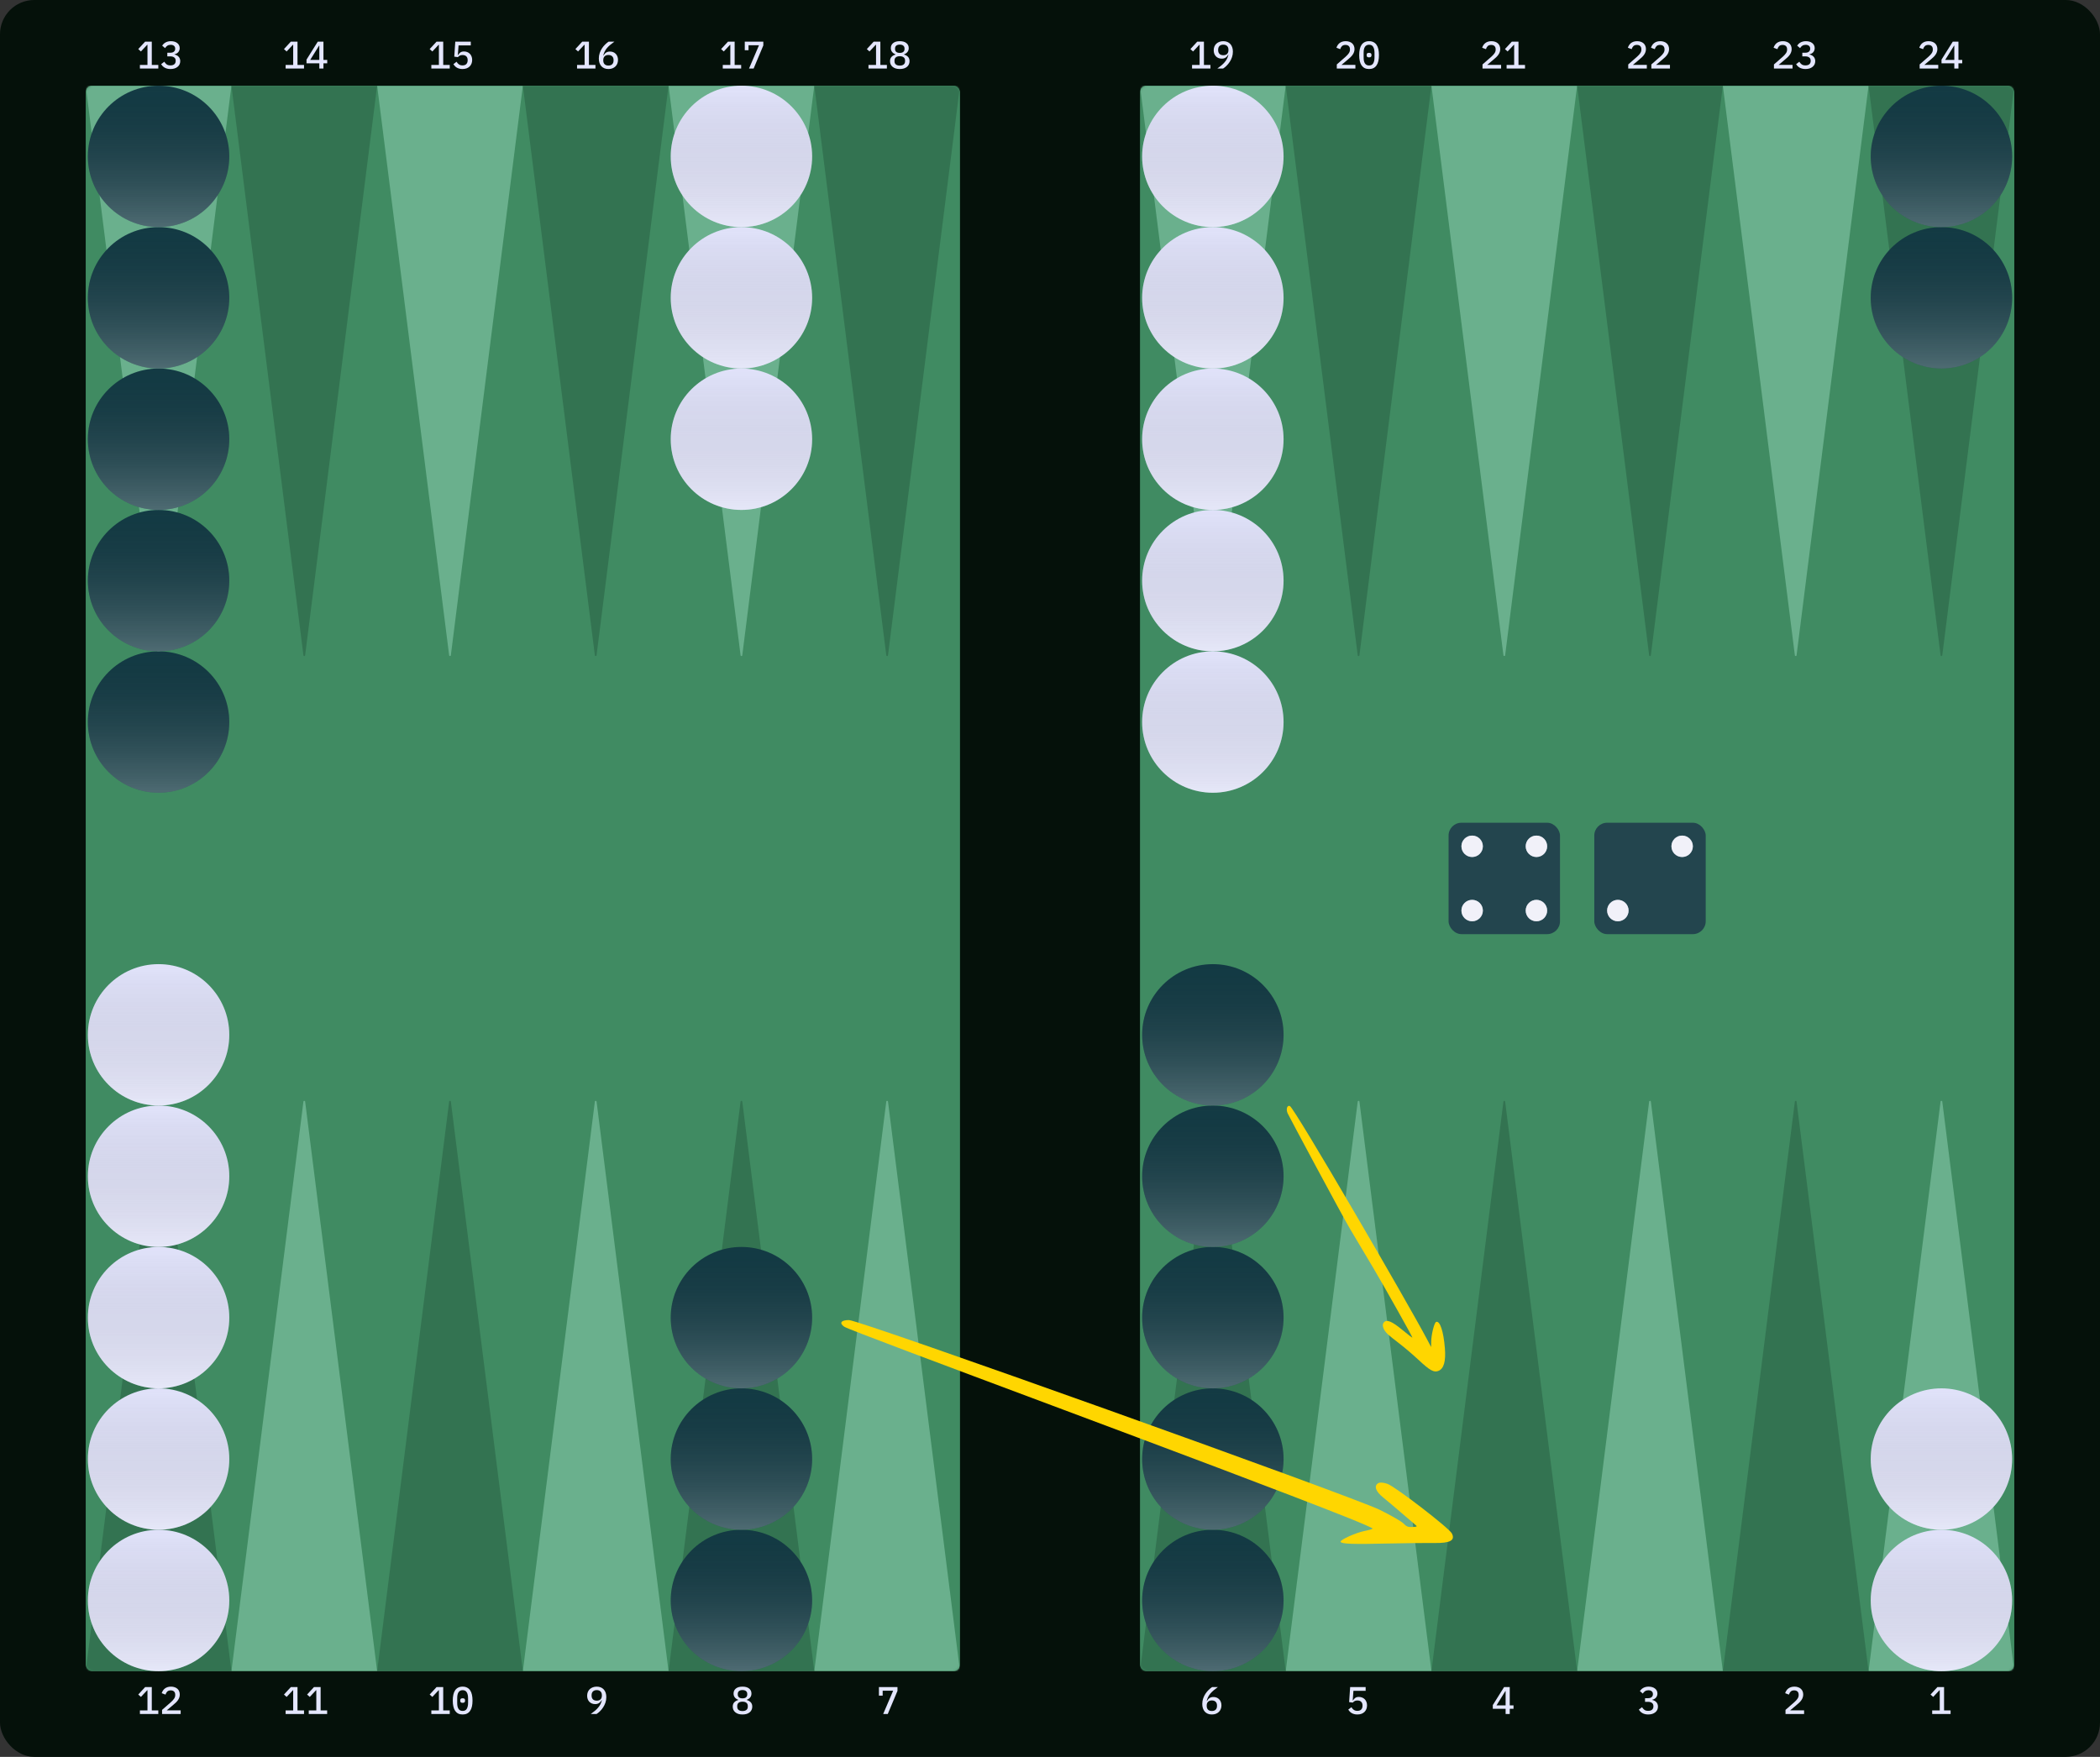 <svg width="980" height="820" viewBox="0 0 980 820" fill="none" xmlns="http://www.w3.org/2000/svg">
<rect x="0" y="0" width="980" height="820" fill="#333333" stroke="none"/>
<rect width="980" height="820" rx="16" fill="#05110A"/>
<path d="M901.688 800V798.326H905.216V788.912H905.072L902.156 792.026L900.914 790.91L904.118 787.436H907.232V798.326H910.274V800H901.688Z" fill="#E4E6FE"/>
<path d="M912.016 32V29.552H906.04V27.824L911.296 19.436H913.942V27.968H915.706V29.552H913.942V32H912.016ZM907.75 27.968H912.016V21.29H911.908L907.75 27.968Z" fill="#E4E6FE"/>
<path d="M904.517 32H895.841V30.074L899.945 26.492C900.593 25.916 901.091 25.37 901.439 24.854C901.799 24.338 901.979 23.792 901.979 23.216V23.018C901.979 22.358 901.799 21.854 901.439 21.506C901.079 21.146 900.557 20.966 899.873 20.966C899.177 20.966 898.637 21.152 898.253 21.524C897.881 21.896 897.611 22.37 897.443 22.946L895.679 22.28C895.799 21.884 895.973 21.506 896.201 21.146C896.429 20.774 896.717 20.444 897.065 20.156C897.425 19.868 897.845 19.64 898.325 19.472C898.817 19.304 899.381 19.22 900.017 19.22C900.665 19.22 901.241 19.316 901.745 19.508C902.261 19.688 902.693 19.94 903.041 20.264C903.389 20.588 903.653 20.978 903.833 21.434C904.013 21.878 904.103 22.37 904.103 22.91C904.103 23.414 904.025 23.882 903.869 24.314C903.725 24.734 903.515 25.142 903.239 25.538C902.975 25.922 902.657 26.294 902.285 26.654C901.913 27.014 901.505 27.374 901.061 27.734L898.019 30.29H904.517V32Z" fill="#E4E6FE"/>
<path d="M841.914 800H833.238V798.074L837.342 794.492C837.99 793.916 838.488 793.37 838.836 792.854C839.196 792.338 839.376 791.792 839.376 791.216V791.018C839.376 790.358 839.196 789.854 838.836 789.506C838.476 789.146 837.954 788.966 837.27 788.966C836.574 788.966 836.034 789.152 835.65 789.524C835.278 789.896 835.008 790.37 834.84 790.946L833.076 790.28C833.196 789.884 833.37 789.506 833.598 789.146C833.826 788.774 834.114 788.444 834.462 788.156C834.822 787.868 835.242 787.64 835.722 787.472C836.214 787.304 836.778 787.22 837.414 787.22C838.062 787.22 838.638 787.316 839.142 787.508C839.658 787.688 840.09 787.94 840.438 788.264C840.786 788.588 841.05 788.978 841.23 789.434C841.41 789.878 841.5 790.37 841.5 790.91C841.5 791.414 841.422 791.882 841.266 792.314C841.122 792.734 840.912 793.142 840.636 793.538C840.372 793.922 840.054 794.294 839.682 794.654C839.31 795.014 838.902 795.374 838.458 795.734L835.416 798.29H841.914V800Z" fill="#E4E6FE"/>
<path d="M842.378 24.62C843.182 24.62 843.776 24.452 844.16 24.116C844.556 23.768 844.754 23.336 844.754 22.82V22.694C844.754 22.118 844.562 21.68 844.178 21.38C843.806 21.068 843.302 20.912 842.666 20.912C842.054 20.912 841.532 21.05 841.1 21.326C840.68 21.602 840.326 21.98 840.038 22.46L838.67 21.29C838.862 21.014 839.084 20.75 839.336 20.498C839.588 20.246 839.876 20.03 840.2 19.85C840.524 19.658 840.896 19.508 841.316 19.4C841.736 19.28 842.21 19.22 842.738 19.22C843.326 19.22 843.872 19.292 844.376 19.436C844.88 19.58 845.318 19.796 845.69 20.084C846.062 20.36 846.35 20.702 846.554 21.11C846.758 21.506 846.86 21.956 846.86 22.46C846.86 22.856 846.794 23.216 846.662 23.54C846.542 23.864 846.368 24.152 846.14 24.404C845.924 24.644 845.666 24.842 845.366 24.998C845.066 25.154 844.748 25.268 844.412 25.34V25.43C844.772 25.502 845.114 25.622 845.438 25.79C845.762 25.946 846.05 26.156 846.302 26.42C846.554 26.672 846.752 26.978 846.896 27.338C847.04 27.686 847.112 28.088 847.112 28.544C847.112 29.096 847.004 29.6 846.788 30.056C846.572 30.5 846.26 30.884 845.852 31.208C845.456 31.532 844.976 31.784 844.412 31.964C843.848 32.132 843.218 32.216 842.522 32.216C841.934 32.216 841.412 32.15 840.956 32.018C840.512 31.898 840.116 31.736 839.768 31.532C839.42 31.316 839.114 31.076 838.85 30.812C838.598 30.536 838.376 30.254 838.184 29.966L839.678 28.814C839.99 29.318 840.356 29.732 840.776 30.056C841.208 30.368 841.796 30.524 842.54 30.524C843.332 30.524 843.938 30.344 844.358 29.984C844.778 29.612 844.988 29.102 844.988 28.454V28.31C844.988 27.662 844.766 27.17 844.322 26.834C843.89 26.486 843.26 26.312 842.432 26.312H841.082V24.62H842.378Z" fill="#E4E6FE"/>
<path d="M836.517 32H827.841V30.074L831.945 26.492C832.593 25.916 833.091 25.37 833.439 24.854C833.799 24.338 833.979 23.792 833.979 23.216V23.018C833.979 22.358 833.799 21.854 833.439 21.506C833.079 21.146 832.557 20.966 831.873 20.966C831.177 20.966 830.637 21.152 830.253 21.524C829.881 21.896 829.611 22.37 829.443 22.946L827.679 22.28C827.799 21.884 827.973 21.506 828.201 21.146C828.429 20.774 828.717 20.444 829.065 20.156C829.425 19.868 829.845 19.64 830.325 19.472C830.817 19.304 831.381 19.22 832.017 19.22C832.665 19.22 833.241 19.316 833.745 19.508C834.261 19.688 834.693 19.94 835.041 20.264C835.389 20.588 835.653 20.978 835.833 21.434C836.013 21.878 836.103 22.37 836.103 22.91C836.103 23.414 836.025 23.882 835.869 24.314C835.725 24.734 835.515 25.142 835.239 25.538C834.975 25.922 834.657 26.294 834.285 26.654C833.913 27.014 833.505 27.374 833.061 27.734L830.019 30.29H836.517V32Z" fill="#E4E6FE"/>
<path d="M768.982 792.62C769.786 792.62 770.38 792.452 770.764 792.116C771.16 791.768 771.358 791.336 771.358 790.82V790.694C771.358 790.118 771.166 789.68 770.782 789.38C770.41 789.068 769.906 788.912 769.27 788.912C768.658 788.912 768.136 789.05 767.704 789.326C767.284 789.602 766.93 789.98 766.642 790.46L765.274 789.29C765.466 789.014 765.688 788.75 765.94 788.498C766.192 788.246 766.48 788.03 766.804 787.85C767.128 787.658 767.5 787.508 767.92 787.4C768.34 787.28 768.814 787.22 769.342 787.22C769.93 787.22 770.476 787.292 770.98 787.436C771.484 787.58 771.922 787.796 772.294 788.084C772.666 788.36 772.954 788.702 773.158 789.11C773.362 789.506 773.464 789.956 773.464 790.46C773.464 790.856 773.398 791.216 773.266 791.54C773.146 791.864 772.972 792.152 772.744 792.404C772.528 792.644 772.27 792.842 771.97 792.998C771.67 793.154 771.352 793.268 771.016 793.34V793.43C771.376 793.502 771.718 793.622 772.042 793.79C772.366 793.946 772.654 794.156 772.906 794.42C773.158 794.672 773.356 794.978 773.5 795.338C773.644 795.686 773.716 796.088 773.716 796.544C773.716 797.096 773.608 797.6 773.392 798.056C773.176 798.5 772.864 798.884 772.456 799.208C772.06 799.532 771.58 799.784 771.016 799.964C770.452 800.132 769.822 800.216 769.126 800.216C768.538 800.216 768.016 800.15 767.56 800.018C767.116 799.898 766.72 799.736 766.372 799.532C766.024 799.316 765.718 799.076 765.454 798.812C765.202 798.536 764.98 798.254 764.788 797.966L766.282 796.814C766.594 797.318 766.96 797.732 767.38 798.056C767.812 798.368 768.4 798.524 769.144 798.524C769.936 798.524 770.542 798.344 770.962 797.984C771.382 797.612 771.592 797.102 771.592 796.454V796.31C771.592 795.662 771.37 795.17 770.926 794.834C770.494 794.486 769.864 794.312 769.036 794.312H767.686V792.62H768.982Z" fill="#E4E6FE"/>
<path d="M779.31 32H770.634V30.074L774.738 26.492C775.386 25.916 775.884 25.37 776.232 24.854C776.592 24.338 776.772 23.792 776.772 23.216V23.018C776.772 22.358 776.592 21.854 776.232 21.506C775.872 21.146 775.35 20.966 774.666 20.966C773.97 20.966 773.43 21.152 773.046 21.524C772.674 21.896 772.404 22.37 772.236 22.946L770.472 22.28C770.592 21.884 770.766 21.506 770.994 21.146C771.222 20.774 771.51 20.444 771.858 20.156C772.218 19.868 772.638 19.64 773.118 19.472C773.61 19.304 774.174 19.22 774.81 19.22C775.458 19.22 776.034 19.316 776.538 19.508C777.054 19.688 777.486 19.94 777.834 20.264C778.182 20.588 778.446 20.978 778.626 21.434C778.806 21.878 778.896 22.37 778.896 22.91C778.896 23.414 778.818 23.882 778.662 24.314C778.518 24.734 778.308 25.142 778.032 25.538C777.768 25.922 777.45 26.294 777.078 26.654C776.706 27.014 776.298 27.374 775.854 27.734L772.812 30.29H779.31V32Z" fill="#E4E6FE"/>
<path d="M768.517 32H759.841V30.074L763.945 26.492C764.593 25.916 765.091 25.37 765.439 24.854C765.799 24.338 765.979 23.792 765.979 23.216V23.018C765.979 22.358 765.799 21.854 765.439 21.506C765.079 21.146 764.557 20.966 763.873 20.966C763.177 20.966 762.637 21.152 762.253 21.524C761.881 21.896 761.611 22.37 761.443 22.946L759.679 22.28C759.799 21.884 759.973 21.506 760.201 21.146C760.429 20.774 760.717 20.444 761.065 20.156C761.425 19.868 761.845 19.64 762.325 19.472C762.817 19.304 763.381 19.22 764.017 19.22C764.665 19.22 765.241 19.316 765.745 19.508C766.261 19.688 766.693 19.94 767.041 20.264C767.389 20.588 767.653 20.978 767.833 21.434C768.013 21.878 768.103 22.37 768.103 22.91C768.103 23.414 768.025 23.882 767.869 24.314C767.725 24.734 767.515 25.142 767.239 25.538C766.975 25.922 766.657 26.294 766.285 26.654C765.913 27.014 765.505 27.374 765.061 27.734L762.019 30.29H768.517V32Z" fill="#E4E6FE"/>
<path d="M702.62 800V797.552H696.644V795.824L701.9 787.436H704.546V795.968H706.31V797.552H704.546V800H702.62ZM698.354 795.968H702.62V789.29H702.512L698.354 795.968Z" fill="#E4E6FE"/>
<path d="M703.084 32V30.326H706.612V20.912H706.468L703.552 24.026L702.31 22.91L705.514 19.436H708.628V30.326H711.67V32H703.084Z" fill="#E4E6FE"/>
<path d="M700.517 32H691.841V30.074L695.945 26.492C696.593 25.916 697.091 25.37 697.439 24.854C697.799 24.338 697.979 23.792 697.979 23.216V23.018C697.979 22.358 697.799 21.854 697.439 21.506C697.079 21.146 696.557 20.966 695.873 20.966C695.177 20.966 694.637 21.152 694.253 21.524C693.881 21.896 693.611 22.37 693.443 22.946L691.679 22.28C691.799 21.884 691.973 21.506 692.201 21.146C692.429 20.774 692.717 20.444 693.065 20.156C693.425 19.868 693.845 19.64 694.325 19.472C694.817 19.304 695.381 19.22 696.017 19.22C696.665 19.22 697.241 19.316 697.745 19.508C698.261 19.688 698.693 19.94 699.041 20.264C699.389 20.588 699.653 20.978 699.833 21.434C700.013 21.878 700.103 22.37 700.103 22.91C700.103 23.414 700.025 23.882 699.869 24.314C699.725 24.734 699.515 25.142 699.239 25.538C698.975 25.922 698.657 26.294 698.285 26.654C697.913 27.014 697.505 27.374 697.061 27.734L694.019 30.29H700.517V32Z" fill="#E4E6FE"/>
<path d="M637.302 789.182H631.596L631.272 793.646H631.416C631.704 793.154 632.052 792.764 632.46 792.476C632.868 792.176 633.426 792.026 634.134 792.026C634.674 792.026 635.172 792.116 635.628 792.296C636.096 792.476 636.498 792.734 636.834 793.07C637.182 793.406 637.452 793.82 637.644 794.312C637.848 794.792 637.95 795.338 637.95 795.95C637.95 796.574 637.848 797.15 637.644 797.678C637.44 798.194 637.146 798.644 636.762 799.028C636.378 799.4 635.904 799.694 635.34 799.91C634.776 800.114 634.134 800.216 633.414 800.216C632.85 800.216 632.346 800.15 631.902 800.018C631.47 799.898 631.08 799.736 630.732 799.532C630.396 799.316 630.102 799.076 629.85 798.812C629.598 798.536 629.376 798.254 629.184 797.966L630.66 796.814C630.816 797.054 630.978 797.282 631.146 797.498C631.326 797.702 631.524 797.882 631.74 798.038C631.956 798.194 632.202 798.314 632.478 798.398C632.766 798.482 633.09 798.524 633.45 798.524C634.23 798.524 634.824 798.314 635.232 797.894C635.64 797.462 635.844 796.88 635.844 796.148V796.004C635.844 795.272 635.634 794.702 635.214 794.294C634.806 793.886 634.218 793.682 633.45 793.682C632.886 793.682 632.442 793.784 632.118 793.988C631.794 794.192 631.512 794.42 631.272 794.672L629.598 794.438L630.066 787.436H637.302V789.182Z" fill="#E4E6FE"/>
<path d="M638.9 32.216C638.108 32.216 637.418 32.072 636.83 31.784C636.254 31.484 635.774 31.058 635.39 30.506C635.018 29.954 634.742 29.276 634.562 28.472C634.382 27.668 634.292 26.75 634.292 25.718C634.292 24.698 634.382 23.786 634.562 22.982C634.742 22.166 635.018 21.482 635.39 20.93C635.774 20.378 636.254 19.958 636.83 19.67C637.418 19.37 638.108 19.22 638.9 19.22C639.692 19.22 640.376 19.37 640.952 19.67C641.54 19.958 642.02 20.378 642.392 20.93C642.776 21.482 643.058 22.166 643.238 22.982C643.418 23.786 643.508 24.698 643.508 25.718C643.508 26.75 643.418 27.668 643.238 28.472C643.058 29.276 642.776 29.954 642.392 30.506C642.02 31.058 641.54 31.484 640.952 31.784C640.376 32.072 639.692 32.216 638.9 32.216ZM638.9 30.56C639.812 30.56 640.46 30.224 640.844 29.552C641.24 28.868 641.438 27.95 641.438 26.798V24.638C641.438 23.486 641.24 22.574 640.844 21.902C640.46 21.218 639.812 20.876 638.9 20.876C638.444 20.876 638.054 20.966 637.73 21.146C637.406 21.314 637.142 21.566 636.938 21.902C636.734 22.226 636.584 22.622 636.488 23.09C636.404 23.546 636.362 24.062 636.362 24.638V26.798C636.362 27.374 636.404 27.896 636.488 28.364C636.584 28.82 636.734 29.216 636.938 29.552C637.142 29.876 637.406 30.128 637.73 30.308C638.054 30.476 638.444 30.56 638.9 30.56ZM638.9 26.78C638.48 26.78 638.186 26.696 638.018 26.528C637.862 26.36 637.784 26.156 637.784 25.916V25.52C637.784 25.28 637.862 25.076 638.018 24.908C638.186 24.74 638.48 24.656 638.9 24.656C639.32 24.656 639.608 24.74 639.764 24.908C639.932 25.076 640.016 25.28 640.016 25.52V25.916C640.016 26.156 639.932 26.36 639.764 26.528C639.608 26.696 639.32 26.78 638.9 26.78Z" fill="#E4E6FE"/>
<path d="M632.517 32H623.841V30.074L627.945 26.492C628.593 25.916 629.091 25.37 629.439 24.854C629.799 24.338 629.979 23.792 629.979 23.216V23.018C629.979 22.358 629.799 21.854 629.439 21.506C629.079 21.146 628.557 20.966 627.873 20.966C627.177 20.966 626.637 21.152 626.253 21.524C625.881 21.896 625.611 22.37 625.443 22.946L623.679 22.28C623.799 21.884 623.973 21.506 624.201 21.146C624.429 20.774 624.717 20.444 625.065 20.156C625.425 19.868 625.845 19.64 626.325 19.472C626.817 19.304 627.381 19.22 628.017 19.22C628.665 19.22 629.241 19.316 629.745 19.508C630.261 19.688 630.693 19.94 631.041 20.264C631.389 20.588 631.653 20.978 631.833 21.434C632.013 21.878 632.103 22.37 632.103 22.91C632.103 23.414 632.025 23.882 631.869 24.314C631.725 24.734 631.515 25.142 631.239 25.538C630.975 25.922 630.657 26.294 630.285 26.654C629.913 27.014 629.505 27.374 629.061 27.734L626.019 30.29H632.517V32Z" fill="#E4E6FE"/>
<path d="M565.54 800.216C564.832 800.216 564.202 800.102 563.65 799.874C563.098 799.646 562.63 799.322 562.246 798.902C561.862 798.47 561.568 797.954 561.364 797.354C561.16 796.754 561.058 796.076 561.058 795.32C561.058 794.408 561.196 793.55 561.472 792.746C561.748 791.942 562.108 791.204 562.552 790.532C562.996 789.86 563.488 789.266 564.028 788.75C564.568 788.222 565.102 787.784 565.63 787.436H568.33C567.61 787.952 566.962 788.45 566.386 788.93C565.81 789.41 565.306 789.902 564.874 790.406C564.454 790.91 564.1 791.444 563.812 792.008C563.524 792.56 563.302 793.178 563.146 793.862L563.272 793.898C563.404 793.646 563.56 793.412 563.74 793.196C563.92 792.968 564.13 792.77 564.37 792.602C564.61 792.434 564.886 792.302 565.198 792.206C565.51 792.11 565.864 792.062 566.26 792.062C566.8 792.062 567.298 792.152 567.754 792.332C568.21 792.512 568.606 792.776 568.942 793.124C569.278 793.46 569.536 793.868 569.716 794.348C569.908 794.828 570.004 795.368 570.004 795.968C570.004 796.592 569.896 797.168 569.68 797.696C569.476 798.212 569.176 798.656 568.78 799.028C568.396 799.4 567.928 799.694 567.376 799.91C566.824 800.114 566.212 800.216 565.54 800.216ZM565.522 798.596C566.29 798.596 566.884 798.392 567.304 797.984C567.724 797.564 567.934 796.976 567.934 796.22V796.04C567.934 795.284 567.724 794.702 567.304 794.294C566.884 793.874 566.29 793.664 565.522 793.664C564.766 793.664 564.178 793.874 563.758 794.294C563.338 794.702 563.128 795.284 563.128 796.04V796.22C563.128 796.976 563.338 797.564 563.758 797.984C564.178 798.392 564.766 798.596 565.522 798.596Z" fill="#E4E6FE"/>
<path d="M575.346 24.116C575.346 25.028 575.208 25.886 574.932 26.69C574.656 27.494 574.296 28.232 573.852 28.904C573.408 29.576 572.916 30.176 572.376 30.704C571.836 31.232 571.302 31.664 570.774 32H568.074C568.794 31.484 569.442 30.986 570.018 30.506C570.594 30.026 571.092 29.534 571.512 29.03C571.944 28.526 572.304 27.998 572.592 27.446C572.88 26.882 573.102 26.258 573.258 25.574L573.132 25.538C573 25.79 572.844 26.03 572.664 26.258C572.484 26.474 572.274 26.666 572.034 26.834C571.794 27.002 571.518 27.134 571.206 27.23C570.894 27.326 570.54 27.374 570.144 27.374C569.604 27.374 569.106 27.284 568.65 27.104C568.194 26.924 567.798 26.666 567.462 26.33C567.126 25.982 566.862 25.568 566.67 25.088C566.49 24.608 566.4 24.068 566.4 23.468C566.4 22.844 566.502 22.274 566.706 21.758C566.922 21.23 567.222 20.78 567.606 20.408C568.002 20.036 568.476 19.748 569.028 19.544C569.58 19.328 570.192 19.22 570.864 19.22C571.56 19.22 572.184 19.334 572.736 19.562C573.3 19.79 573.774 20.12 574.158 20.552C574.542 20.972 574.836 21.482 575.04 22.082C575.244 22.682 575.346 23.36 575.346 24.116ZM570.882 25.772C571.638 25.772 572.226 25.568 572.646 25.16C573.066 24.74 573.276 24.152 573.276 23.396V23.216C573.276 22.46 573.066 21.878 572.646 21.47C572.226 21.05 571.638 20.84 570.882 20.84C570.114 20.84 569.52 21.05 569.1 21.47C568.68 21.878 568.47 22.46 568.47 23.216V23.396C568.47 24.152 568.68 24.74 569.1 25.16C569.52 25.568 570.114 25.772 570.882 25.772Z" fill="#E4E6FE"/>
<path d="M556.291 32V30.326H559.819V20.912H559.675L556.759 24.026L555.517 22.91L558.721 19.436H561.835V30.326H564.877V32H556.291Z" fill="#E4E6FE"/>
<path d="M412.146 800L416.808 789.11H411.912V791.432H410.166V787.436H418.824V789.2L414.288 800H412.146Z" fill="#E4E6FE"/>
<path d="M419.9 32.216C419.156 32.216 418.502 32.126 417.938 31.946C417.374 31.754 416.9 31.496 416.516 31.172C416.132 30.848 415.838 30.464 415.634 30.02C415.442 29.576 415.346 29.09 415.346 28.562C415.346 27.722 415.58 27.05 416.048 26.546C416.516 26.042 417.128 25.688 417.884 25.484V25.34C417.236 25.112 416.714 24.752 416.318 24.26C415.922 23.768 415.724 23.162 415.724 22.442C415.724 21.47 416.084 20.69 416.804 20.102C417.536 19.514 418.568 19.22 419.9 19.22C421.232 19.22 422.258 19.514 422.978 20.102C423.71 20.69 424.076 21.47 424.076 22.442C424.076 23.162 423.878 23.768 423.482 24.26C423.086 24.752 422.564 25.112 421.916 25.34V25.484C422.672 25.688 423.284 26.042 423.752 26.546C424.22 27.05 424.454 27.722 424.454 28.562C424.454 29.09 424.352 29.576 424.148 30.02C423.956 30.464 423.668 30.848 423.284 31.172C422.9 31.496 422.426 31.754 421.862 31.946C421.298 32.126 420.644 32.216 419.9 32.216ZM419.9 30.614C420.692 30.614 421.298 30.44 421.718 30.092C422.15 29.744 422.366 29.252 422.366 28.616V28.238C422.366 27.602 422.15 27.11 421.718 26.762C421.298 26.414 420.692 26.24 419.9 26.24C419.108 26.24 418.496 26.414 418.064 26.762C417.644 27.11 417.434 27.602 417.434 28.238V28.616C417.434 29.252 417.644 29.744 418.064 30.092C418.496 30.44 419.108 30.614 419.9 30.614ZM419.9 24.692C420.62 24.692 421.166 24.536 421.538 24.224C421.922 23.9 422.114 23.45 422.114 22.874V22.64C422.114 22.064 421.922 21.62 421.538 21.308C421.166 20.984 420.62 20.822 419.9 20.822C419.18 20.822 418.628 20.984 418.244 21.308C417.872 21.62 417.686 22.064 417.686 22.64V22.874C417.686 23.45 417.872 23.9 418.244 24.224C418.628 24.536 419.18 24.692 419.9 24.692Z" fill="#E4E6FE"/>
<path d="M405.291 32V30.326H408.819V20.912H408.675L405.759 24.026L404.517 22.91L407.721 19.436H410.835V30.326H413.877V32H405.291Z" fill="#E4E6FE"/>
<path d="M346.504 800.216C345.76 800.216 345.106 800.126 344.542 799.946C343.978 799.754 343.504 799.496 343.12 799.172C342.736 798.848 342.442 798.464 342.238 798.02C342.046 797.576 341.95 797.09 341.95 796.562C341.95 795.722 342.184 795.05 342.652 794.546C343.12 794.042 343.732 793.688 344.488 793.484V793.34C343.84 793.112 343.318 792.752 342.922 792.26C342.526 791.768 342.328 791.162 342.328 790.442C342.328 789.47 342.688 788.69 343.408 788.102C344.14 787.514 345.172 787.22 346.504 787.22C347.836 787.22 348.862 787.514 349.582 788.102C350.314 788.69 350.68 789.47 350.68 790.442C350.68 791.162 350.482 791.768 350.086 792.26C349.69 792.752 349.168 793.112 348.52 793.34V793.484C349.276 793.688 349.888 794.042 350.356 794.546C350.824 795.05 351.058 795.722 351.058 796.562C351.058 797.09 350.956 797.576 350.752 798.02C350.56 798.464 350.272 798.848 349.888 799.172C349.504 799.496 349.03 799.754 348.466 799.946C347.902 800.126 347.248 800.216 346.504 800.216ZM346.504 798.614C347.296 798.614 347.902 798.44 348.322 798.092C348.754 797.744 348.97 797.252 348.97 796.616V796.238C348.97 795.602 348.754 795.11 348.322 794.762C347.902 794.414 347.296 794.24 346.504 794.24C345.712 794.24 345.1 794.414 344.668 794.762C344.248 795.11 344.038 795.602 344.038 796.238V796.616C344.038 797.252 344.248 797.744 344.668 798.092C345.1 798.44 345.712 798.614 346.504 798.614ZM346.504 792.692C347.224 792.692 347.77 792.536 348.142 792.224C348.526 791.9 348.718 791.45 348.718 790.874V790.64C348.718 790.064 348.526 789.62 348.142 789.308C347.77 788.984 347.224 788.822 346.504 788.822C345.784 788.822 345.232 788.984 344.848 789.308C344.476 789.62 344.29 790.064 344.29 790.64V790.874C344.29 791.45 344.476 791.9 344.848 792.224C345.232 792.536 345.784 792.692 346.504 792.692Z" fill="#E4E6FE"/>
<path d="M349.542 32L354.204 21.11H349.308V23.432H347.562V19.436H356.22V21.2L351.684 32H349.542Z" fill="#E4E6FE"/>
<path d="M337.291 32V30.326H340.819V20.912H340.675L337.759 24.026L336.517 22.91L339.721 19.436H342.835V30.326H345.877V32H337.291Z" fill="#E4E6FE"/>
<path d="M282.949 792.116C282.949 793.028 282.811 793.886 282.535 794.69C282.259 795.494 281.899 796.232 281.455 796.904C281.011 797.576 280.519 798.176 279.979 798.704C279.439 799.232 278.905 799.664 278.377 800H275.677C276.397 799.484 277.045 798.986 277.621 798.506C278.197 798.026 278.695 797.534 279.115 797.03C279.547 796.526 279.907 795.998 280.195 795.446C280.483 794.882 280.705 794.258 280.861 793.574L280.735 793.538C280.603 793.79 280.447 794.03 280.267 794.258C280.087 794.474 279.877 794.666 279.637 794.834C279.397 795.002 279.121 795.134 278.809 795.23C278.497 795.326 278.143 795.374 277.747 795.374C277.207 795.374 276.709 795.284 276.253 795.104C275.797 794.924 275.401 794.666 275.065 794.33C274.729 793.982 274.465 793.568 274.273 793.088C274.093 792.608 274.003 792.068 274.003 791.468C274.003 790.844 274.105 790.274 274.309 789.758C274.525 789.23 274.825 788.78 275.209 788.408C275.605 788.036 276.079 787.748 276.631 787.544C277.183 787.328 277.795 787.22 278.467 787.22C279.163 787.22 279.787 787.334 280.339 787.562C280.903 787.79 281.377 788.12 281.761 788.552C282.145 788.972 282.439 789.482 282.643 790.082C282.847 790.682 282.949 791.36 282.949 792.116ZM278.485 793.772C279.241 793.772 279.829 793.568 280.249 793.16C280.669 792.74 280.879 792.152 280.879 791.396V791.216C280.879 790.46 280.669 789.878 280.249 789.47C279.829 789.05 279.241 788.84 278.485 788.84C277.717 788.84 277.123 789.05 276.703 789.47C276.283 789.878 276.073 790.46 276.073 791.216V791.396C276.073 792.152 276.283 792.74 276.703 793.16C277.123 793.568 277.717 793.772 278.485 793.772Z" fill="#E4E6FE"/>
<path d="M283.936 32.216C283.228 32.216 282.598 32.102 282.046 31.874C281.494 31.646 281.026 31.322 280.642 30.902C280.258 30.47 279.964 29.954 279.76 29.354C279.556 28.754 279.454 28.076 279.454 27.32C279.454 26.408 279.592 25.55 279.868 24.746C280.144 23.942 280.504 23.204 280.948 22.532C281.392 21.86 281.884 21.266 282.424 20.75C282.964 20.222 283.498 19.784 284.026 19.436H286.726C286.006 19.952 285.358 20.45 284.782 20.93C284.206 21.41 283.702 21.902 283.27 22.406C282.85 22.91 282.496 23.444 282.208 24.008C281.92 24.56 281.698 25.178 281.542 25.862L281.668 25.898C281.8 25.646 281.956 25.412 282.136 25.196C282.316 24.968 282.526 24.77 282.766 24.602C283.006 24.434 283.282 24.302 283.594 24.206C283.906 24.11 284.26 24.062 284.656 24.062C285.196 24.062 285.694 24.152 286.15 24.332C286.606 24.512 287.002 24.776 287.338 25.124C287.674 25.46 287.932 25.868 288.112 26.348C288.304 26.828 288.4 27.368 288.4 27.968C288.4 28.592 288.292 29.168 288.076 29.696C287.872 30.212 287.572 30.656 287.176 31.028C286.792 31.4 286.324 31.694 285.772 31.91C285.22 32.114 284.608 32.216 283.936 32.216ZM283.918 30.596C284.686 30.596 285.28 30.392 285.7 29.984C286.12 29.564 286.33 28.976 286.33 28.22V28.04C286.33 27.284 286.12 26.702 285.7 26.294C285.28 25.874 284.686 25.664 283.918 25.664C283.162 25.664 282.574 25.874 282.154 26.294C281.734 26.702 281.524 27.284 281.524 28.04V28.22C281.524 28.976 281.734 29.564 282.154 29.984C282.574 30.392 283.162 30.596 283.918 30.596Z" fill="#E4E6FE"/>
<path d="M269.291 32V30.326H272.819V20.912H272.675L269.759 24.026L268.517 22.91L271.721 19.436H274.835V30.326H277.877V32H269.291Z" fill="#E4E6FE"/>
<path d="M215.9 800.216C215.108 800.216 214.418 800.072 213.83 799.784C213.254 799.484 212.774 799.058 212.39 798.506C212.018 797.954 211.742 797.276 211.562 796.472C211.382 795.668 211.292 794.75 211.292 793.718C211.292 792.698 211.382 791.786 211.562 790.982C211.742 790.166 212.018 789.482 212.39 788.93C212.774 788.378 213.254 787.958 213.83 787.67C214.418 787.37 215.108 787.22 215.9 787.22C216.692 787.22 217.376 787.37 217.952 787.67C218.54 787.958 219.02 788.378 219.392 788.93C219.776 789.482 220.058 790.166 220.238 790.982C220.418 791.786 220.508 792.698 220.508 793.718C220.508 794.75 220.418 795.668 220.238 796.472C220.058 797.276 219.776 797.954 219.392 798.506C219.02 799.058 218.54 799.484 217.952 799.784C217.376 800.072 216.692 800.216 215.9 800.216ZM215.9 798.56C216.812 798.56 217.46 798.224 217.844 797.552C218.24 796.868 218.438 795.95 218.438 794.798V792.638C218.438 791.486 218.24 790.574 217.844 789.902C217.46 789.218 216.812 788.876 215.9 788.876C215.444 788.876 215.054 788.966 214.73 789.146C214.406 789.314 214.142 789.566 213.938 789.902C213.734 790.226 213.584 790.622 213.488 791.09C213.404 791.546 213.362 792.062 213.362 792.638V794.798C213.362 795.374 213.404 795.896 213.488 796.364C213.584 796.82 213.734 797.216 213.938 797.552C214.142 797.876 214.406 798.128 214.73 798.308C215.054 798.476 215.444 798.56 215.9 798.56ZM215.9 794.78C215.48 794.78 215.186 794.696 215.018 794.528C214.862 794.36 214.784 794.156 214.784 793.916V793.52C214.784 793.28 214.862 793.076 215.018 792.908C215.186 792.74 215.48 792.656 215.9 792.656C216.32 792.656 216.608 792.74 216.764 792.908C216.932 793.076 217.016 793.28 217.016 793.52V793.916C217.016 794.156 216.932 794.36 216.764 794.528C216.608 794.696 216.32 794.78 215.9 794.78Z" fill="#E4E6FE"/>
<path d="M201.291 800V798.326H204.819V788.912H204.675L201.759 792.026L200.517 790.91L203.721 787.436H206.835V798.326H209.877V800H201.291Z" fill="#E4E6FE"/>
<path d="M219.698 21.182H213.992L213.668 25.646H213.812C214.1 25.154 214.448 24.764 214.856 24.476C215.264 24.176 215.822 24.026 216.53 24.026C217.07 24.026 217.568 24.116 218.024 24.296C218.492 24.476 218.894 24.734 219.23 25.07C219.578 25.406 219.848 25.82 220.04 26.312C220.244 26.792 220.346 27.338 220.346 27.95C220.346 28.574 220.244 29.15 220.04 29.678C219.836 30.194 219.542 30.644 219.158 31.028C218.774 31.4 218.3 31.694 217.736 31.91C217.172 32.114 216.53 32.216 215.81 32.216C215.246 32.216 214.742 32.15 214.298 32.018C213.866 31.898 213.476 31.736 213.128 31.532C212.792 31.316 212.498 31.076 212.246 30.812C211.994 30.536 211.772 30.254 211.58 29.966L213.056 28.814C213.212 29.054 213.374 29.282 213.542 29.498C213.722 29.702 213.92 29.882 214.136 30.038C214.352 30.194 214.598 30.314 214.874 30.398C215.162 30.482 215.486 30.524 215.846 30.524C216.626 30.524 217.22 30.314 217.628 29.894C218.036 29.462 218.24 28.88 218.24 28.148V28.004C218.24 27.272 218.03 26.702 217.61 26.294C217.202 25.886 216.614 25.682 215.846 25.682C215.282 25.682 214.838 25.784 214.514 25.988C214.19 26.192 213.908 26.42 213.668 26.672L211.994 26.438L212.462 19.436H219.698V21.182Z" fill="#E4E6FE"/>
<path d="M201.291 32V30.326H204.819V20.912H204.675L201.759 24.026L200.517 22.91L203.721 19.436H206.835V30.326H209.877V32H201.291Z" fill="#E4E6FE"/>
<path d="M144.084 800V798.326H147.612V788.912H147.468L144.552 792.026L143.31 790.91L146.514 787.436H149.628V798.326H152.67V800H144.084Z" fill="#E4E6FE"/>
<path d="M133.291 800V798.326H136.819V788.912H136.675L133.759 792.026L132.517 790.91L135.721 787.436H138.835V798.326H141.877V800H133.291Z" fill="#E4E6FE"/>
<path d="M149.016 32V29.552H143.04V27.824L148.296 19.436H150.942V27.968H152.706V29.552H150.942V32H149.016ZM144.75 27.968H149.016V21.29H148.908L144.75 27.968Z" fill="#E4E6FE"/>
<path d="M133.291 32V30.326H136.819V20.912H136.675L133.759 24.026L132.517 22.91L135.721 19.436H138.835V30.326H141.877V32H133.291Z" fill="#E4E6FE"/>
<path d="M84.31 800H75.634V798.074L79.738 794.492C80.386 793.916 80.884 793.37 81.232 792.854C81.592 792.338 81.772 791.792 81.772 791.216V791.018C81.772 790.358 81.592 789.854 81.232 789.506C80.872 789.146 80.35 788.966 79.666 788.966C78.97 788.966 78.43 789.152 78.046 789.524C77.674 789.896 77.404 790.37 77.236 790.946L75.472 790.28C75.592 789.884 75.766 789.506 75.994 789.146C76.222 788.774 76.51 788.444 76.858 788.156C77.218 787.868 77.638 787.64 78.118 787.472C78.61 787.304 79.174 787.22 79.81 787.22C80.458 787.22 81.034 787.316 81.538 787.508C82.054 787.688 82.486 787.94 82.834 788.264C83.182 788.588 83.446 788.978 83.626 789.434C83.806 789.878 83.896 790.37 83.896 790.91C83.896 791.414 83.818 791.882 83.662 792.314C83.518 792.734 83.308 793.142 83.032 793.538C82.768 793.922 82.45 794.294 82.078 794.654C81.706 795.014 81.298 795.374 80.854 795.734L77.812 798.29H84.31V800Z" fill="#E4E6FE"/>
<path d="M65.291 800V798.326H68.819V788.912H68.675L65.759 792.026L64.517 790.91L67.721 787.436H70.835V798.326H73.877V800H65.291Z" fill="#E4E6FE"/>
<path d="M79.378 24.62C80.182 24.62 80.776 24.452 81.16 24.116C81.556 23.768 81.754 23.336 81.754 22.82V22.694C81.754 22.118 81.562 21.68 81.178 21.38C80.806 21.068 80.302 20.912 79.666 20.912C79.054 20.912 78.532 21.05 78.1 21.326C77.68 21.602 77.326 21.98 77.038 22.46L75.67 21.29C75.862 21.014 76.084 20.75 76.336 20.498C76.588 20.246 76.876 20.03 77.2 19.85C77.524 19.658 77.896 19.508 78.316 19.4C78.736 19.28 79.21 19.22 79.738 19.22C80.326 19.22 80.872 19.292 81.376 19.436C81.88 19.58 82.318 19.796 82.69 20.084C83.062 20.36 83.35 20.702 83.554 21.11C83.758 21.506 83.86 21.956 83.86 22.46C83.86 22.856 83.794 23.216 83.662 23.54C83.542 23.864 83.368 24.152 83.14 24.404C82.924 24.644 82.666 24.842 82.366 24.998C82.066 25.154 81.748 25.268 81.412 25.34V25.43C81.772 25.502 82.114 25.622 82.438 25.79C82.762 25.946 83.05 26.156 83.302 26.42C83.554 26.672 83.752 26.978 83.896 27.338C84.04 27.686 84.112 28.088 84.112 28.544C84.112 29.096 84.004 29.6 83.788 30.056C83.572 30.5 83.26 30.884 82.852 31.208C82.456 31.532 81.976 31.784 81.412 31.964C80.848 32.132 80.218 32.216 79.522 32.216C78.934 32.216 78.412 32.15 77.956 32.018C77.512 31.898 77.116 31.736 76.768 31.532C76.42 31.316 76.114 31.076 75.85 30.812C75.598 30.536 75.376 30.254 75.184 29.966L76.678 28.814C76.99 29.318 77.356 29.732 77.776 30.056C78.208 30.368 78.796 30.524 79.54 30.524C80.332 30.524 80.938 30.344 81.358 29.984C81.778 29.612 81.988 29.102 81.988 28.454V28.31C81.988 27.662 81.766 27.17 81.322 26.834C80.89 26.486 80.26 26.312 79.432 26.312H78.082V24.62H79.378Z" fill="#E4E6FE"/>
<path d="M65.291 32V30.326H68.819V20.912H68.675L65.759 24.026L64.517 22.91L67.721 19.436H70.835V30.326H73.877V32H65.291Z" fill="#E4E6FE"/>
<rect x="40" y="40" width="408" height="740" rx="3" fill="#408B62"/>
<rect x="532" y="40" width="408" height="740" rx="3" fill="#408B62"/>
<mask id="mask0_2360_3469" style="mask-type:alpha" maskUnits="userSpaceOnUse" x="40" y="40" width="900" height="740">
<rect x="40" y="40" width="408" height="740" rx="3" fill="#408B62"/>
<rect x="532" y="40" width="408" height="740" rx="3" fill="#408B62"/>
</mask>
<g mask="url(#mask0_2360_3469)">
<path d="M905.603 514.14C905.662 513.673 906.338 513.673 906.397 514.14L940 780H872L905.603 514.14Z" fill="#6AB08D"/>
<path d="M837.603 514.14C837.662 513.673 838.338 513.673 838.397 514.14L872 780H804L837.603 514.14Z" fill="#337351"/>
<path d="M769.603 514.14C769.662 513.673 770.338 513.673 770.397 514.14L804 780H736L769.603 514.14Z" fill="#6AB08D"/>
<path d="M701.603 514.14C701.662 513.673 702.338 513.673 702.397 514.14L736 780H668L701.603 514.14Z" fill="#337351"/>
<path d="M633.603 514.14C633.662 513.673 634.338 513.673 634.397 514.14L668 780H600L633.603 514.14Z" fill="#6AB08D"/>
<path d="M565.603 514.14C565.662 513.673 566.338 513.673 566.397 514.14L600 780H532L565.603 514.14Z" fill="#337351"/>
<path d="M413.603 514.14C413.662 513.673 414.338 513.673 414.397 514.14L448 780H380L413.603 514.14Z" fill="#6AB08D"/>
<path d="M345.603 514.14C345.662 513.673 346.338 513.673 346.397 514.14L380 780H312L345.603 514.14Z" fill="#337351"/>
<path d="M277.603 514.14C277.662 513.673 278.338 513.673 278.397 514.14L312 780H244L277.603 514.14Z" fill="#6AB08D"/>
<path d="M209.603 514.14C209.662 513.673 210.338 513.673 210.397 514.14L244 780H176L209.603 514.14Z" fill="#337351"/>
<path d="M141.603 514.14C141.662 513.673 142.338 513.673 142.397 514.14L176 780H108L141.603 514.14Z" fill="#6AB08D"/>
<path d="M73.603 514.14C73.662 513.673 74.338 513.673 74.397 514.14L108 780H40L73.603 514.14Z" fill="#337351"/>
<path d="M74.397 305.86C74.338 306.327 73.662 306.327 73.603 305.86L40 40L108 40L74.397 305.86Z" fill="#6AB08D"/>
<path d="M142.397 305.86C142.338 306.327 141.662 306.327 141.603 305.86L108 40L176 40L142.397 305.86Z" fill="#337351"/>
<path d="M210.397 305.86C210.338 306.327 209.662 306.327 209.603 305.86L176 40L244 40L210.397 305.86Z" fill="#6AB08D"/>
<path d="M278.397 305.86C278.338 306.327 277.662 306.327 277.603 305.86L244 40L312 40L278.397 305.86Z" fill="#337351"/>
<path d="M346.397 305.86C346.338 306.327 345.662 306.327 345.603 305.86L312 40L380 40L346.397 305.86Z" fill="#6AB08D"/>
<path d="M414.397 305.86C414.338 306.327 413.662 306.327 413.603 305.86L380 40L448 40L414.397 305.86Z" fill="#337351"/>
<path d="M566.397 305.86C566.338 306.327 565.662 306.327 565.603 305.86L532 40L600 40L566.397 305.86Z" fill="#6AB08D"/>
<path d="M634.397 305.86C634.338 306.327 633.662 306.327 633.603 305.86L600 40L668 40L634.397 305.86Z" fill="#337351"/>
<path d="M702.397 305.86C702.338 306.327 701.662 306.327 701.603 305.86L668 40L736 40L702.397 305.86Z" fill="#6AB08D"/>
<path d="M770.397 305.86C770.338 306.327 769.662 306.327 769.603 305.86L736 40L804 40L770.397 305.86Z" fill="#337351"/>
<path d="M838.397 305.86C838.338 306.327 837.662 306.327 837.603 305.86L804 40L872 40L838.397 305.86Z" fill="#6AB08D"/>
<path d="M906.397 305.86C906.338 306.327 905.662 306.327 905.603 305.86L872 40L940 40L906.397 305.86Z" fill="#337351"/>
</g>
<circle cx="906" cy="747" r="33" fill="#E4E6FE"/>
<circle cx="906" cy="747" r="33" fill="url(#paint0_linear_2360_3469)" fill-opacity="0.3"/>
<circle cx="74" cy="747" r="33" fill="#E4E6FE"/>
<circle cx="74" cy="747" r="33" fill="url(#paint1_linear_2360_3469)" fill-opacity="0.3"/>
<circle cx="566" cy="337" r="33" fill="#E4E6FE"/>
<circle cx="566" cy="337" r="33" fill="url(#paint2_linear_2360_3469)" fill-opacity="0.3"/>
<circle cx="74" cy="615" r="33" fill="#E4E6FE"/>
<circle cx="74" cy="615" r="33" fill="url(#paint3_linear_2360_3469)" fill-opacity="0.3"/>
<circle cx="566" cy="205" r="33" fill="#E4E6FE"/>
<circle cx="566" cy="205" r="33" fill="url(#paint4_linear_2360_3469)" fill-opacity="0.3"/>
<circle cx="346" cy="205" r="33" fill="#E4E6FE"/>
<circle cx="346" cy="205" r="33" fill="url(#paint5_linear_2360_3469)" fill-opacity="0.3"/>
<circle cx="74" cy="681" r="33" fill="#E4E6FE"/>
<circle cx="74" cy="681" r="33" fill="url(#paint6_linear_2360_3469)" fill-opacity="0.3"/>
<circle cx="566" cy="271" r="33" fill="#E4E6FE"/>
<circle cx="566" cy="271" r="33" fill="url(#paint7_linear_2360_3469)" fill-opacity="0.3"/>
<circle cx="906" cy="681" r="33" fill="#E4E6FE"/>
<circle cx="906" cy="681" r="33" fill="url(#paint8_linear_2360_3469)" fill-opacity="0.3"/>
<circle cx="74" cy="549" r="33" fill="#E4E6FE"/>
<circle cx="74" cy="549" r="33" fill="url(#paint9_linear_2360_3469)" fill-opacity="0.3"/>
<circle cx="566" cy="139" r="33" fill="#E4E6FE"/>
<circle cx="566" cy="139" r="33" fill="url(#paint10_linear_2360_3469)" fill-opacity="0.3"/>
<circle cx="346" cy="139" r="33" fill="#E4E6FE"/>
<circle cx="346" cy="139" r="33" fill="url(#paint11_linear_2360_3469)" fill-opacity="0.3"/>
<circle cx="74" cy="483" r="33" fill="#E4E6FE"/>
<circle cx="74" cy="483" r="33" fill="url(#paint12_linear_2360_3469)" fill-opacity="0.3"/>
<circle cx="566" cy="73" r="33" fill="#E4E6FE"/>
<circle cx="566" cy="73" r="33" fill="url(#paint13_linear_2360_3469)" fill-opacity="0.3"/>
<circle cx="346" cy="73" r="33" fill="#E4E6FE"/>
<circle cx="346" cy="73" r="33" fill="url(#paint14_linear_2360_3469)" fill-opacity="0.3"/>
<circle cx="566" cy="747" r="33" fill="#133B45"/>
<circle cx="566" cy="747" r="33" fill="url(#paint15_linear_2360_3469)" fill-opacity="0.3"/>
<circle cx="74" cy="337" r="33" fill="#133B45"/>
<circle cx="74" cy="337" r="33" fill="url(#paint16_linear_2360_3469)" fill-opacity="0.3"/>
<circle cx="346" cy="747" r="33" fill="#133B45"/>
<circle cx="346" cy="747" r="33" fill="url(#paint17_linear_2360_3469)" fill-opacity="0.3"/>
<circle cx="566" cy="681" r="33" fill="#133B45"/>
<circle cx="566" cy="681" r="33" fill="url(#paint18_linear_2360_3469)" fill-opacity="0.3"/>
<circle cx="74" cy="271" r="33" fill="#133B45"/>
<circle cx="74" cy="271" r="33" fill="url(#paint19_linear_2360_3469)" fill-opacity="0.3"/>
<circle cx="346" cy="681" r="33" fill="#133B45"/>
<circle cx="346" cy="681" r="33" fill="url(#paint20_linear_2360_3469)" fill-opacity="0.3"/>
<circle cx="566" cy="615" r="33" fill="#133B45"/>
<circle cx="566" cy="615" r="33" fill="url(#paint21_linear_2360_3469)" fill-opacity="0.3"/>
<circle cx="74" cy="205" r="33" fill="#133B45"/>
<circle cx="74" cy="205" r="33" fill="url(#paint22_linear_2360_3469)" fill-opacity="0.3"/>
<circle cx="346" cy="615" r="33" fill="#133B45"/>
<circle cx="346" cy="615" r="33" fill="url(#paint23_linear_2360_3469)" fill-opacity="0.3"/>
<circle cx="566" cy="549" r="33" fill="#133B45"/>
<circle cx="566" cy="549" r="33" fill="url(#paint24_linear_2360_3469)" fill-opacity="0.3"/>
<circle cx="906" cy="139" r="33" fill="#133B45"/>
<circle cx="906" cy="139" r="33" fill="url(#paint25_linear_2360_3469)" fill-opacity="0.3"/>
<circle cx="74" cy="139" r="33" fill="#133B45"/>
<circle cx="74" cy="139" r="33" fill="url(#paint26_linear_2360_3469)" fill-opacity="0.3"/>
<circle cx="566" cy="483" r="33" fill="#133B45"/>
<circle cx="566" cy="483" r="33" fill="url(#paint27_linear_2360_3469)" fill-opacity="0.3"/>
<circle cx="906" cy="73" r="33" fill="#133B45"/>
<circle cx="906" cy="73" r="33" fill="url(#paint28_linear_2360_3469)" fill-opacity="0.3"/>
<circle cx="74" cy="73" r="33" fill="#133B45"/>
<circle cx="74" cy="73" r="33" fill="url(#paint29_linear_2360_3469)" fill-opacity="0.3"/>
<path d="M653.05 627.091C650.764 625.353 648.307 623.375 647.588 622.696C645.546 620.768 644.764 618.467 645.747 617.279C647.083 615.663 649.485 616.63 654.541 620.814C657.013 622.861 659.075 624.44 659.124 624.326C659.238 624.054 646.418 601.208 641.085 592.181C638.808 588.328 633.857 580.002 630.082 573.681C626.306 567.359 601.263 520.511 600.867 519.566C600.067 517.653 600.682 515.73 601.934 516.23C604.074 517.084 656.91 608.013 665.85 624.92L667.864 628.729L667.895 626.165C667.935 622.899 669.312 617.362 670.174 617.002C671.945 616.261 673.664 621.396 674.28 629.264C674.761 635.412 673.809 638.782 671.296 639.833C669.172 640.722 667.313 639.695 661.922 634.659C659.327 632.236 655.335 628.83 653.05 627.091Z" fill="#FFD600"/>
<path d="M645.381 698.847C641.927 696.059 641.072 693.461 643.21 692.247C643.985 691.806 645.686 691.938 647.479 692.575C651.209 693.903 676.251 713.185 677.548 715.727C679.193 718.953 676.724 720.301 669.393 720.179C665.903 720.121 656.22 720.23 647.875 720.421C631.217 720.804 626.114 720.626 625.622 719.646C625.178 718.763 632.714 715.361 636.95 714.531C638.846 714.16 640.472 713.674 640.563 713.451C640.654 713.229 635.357 710.907 628.79 708.292C571.998 685.671 397.448 621.562 394 619.243C391.466 617.54 392.49 616.1 396.209 616.135C401.292 616.182 630.664 698.233 643.788 704.656C648.973 707.194 653.994 710.074 654.945 711.056C656.392 712.55 657.08 712.822 659.152 712.721C661.416 712.612 661.521 712.513 660.369 711.572C659.675 711.006 656.726 708.482 653.816 705.964C650.907 703.446 647.111 700.243 645.381 698.847Z" fill="#FFD600"/>
<rect x="676" y="384" width="52" height="52" rx="6" fill="#23454E"/>
<circle cx="717" cy="395" r="5" fill="#D6D7ED"/>
<circle cx="717" cy="395" r="5" fill="white" fill-opacity="0.65"/>
<circle cx="687" cy="395" r="5" fill="#D6D7ED"/>
<circle cx="687" cy="395" r="5" fill="white" fill-opacity="0.65"/>
<circle cx="717" cy="425" r="5" fill="#D6D7ED"/>
<circle cx="717" cy="425" r="5" fill="white" fill-opacity="0.65"/>
<circle cx="687" cy="425" r="5" fill="#D6D7ED"/>
<circle cx="687" cy="425" r="5" fill="white" fill-opacity="0.65"/>
<rect x="744" y="384" width="52" height="52" rx="6" fill="#23454E"/>
<circle cx="785" cy="395" r="5" fill="#D6D7ED"/>
<circle cx="785" cy="395" r="5" fill="white" fill-opacity="0.65"/>
<circle cx="755" cy="425" r="5" fill="#D6D7ED"/>
<circle cx="755" cy="425" r="5" fill="white" fill-opacity="0.65"/>
<defs>
<linearGradient id="paint0_linear_2360_3469" x1="906" y1="710.118" x2="906" y2="786.309" gradientUnits="userSpaceOnUse">
<stop stop-opacity="0"/>
<stop offset="1" stop-color="white"/>
</linearGradient>
<linearGradient id="paint1_linear_2360_3469" x1="74" y1="710.118" x2="74" y2="786.309" gradientUnits="userSpaceOnUse">
<stop stop-opacity="0"/>
<stop offset="1" stop-color="white"/>
</linearGradient>
<linearGradient id="paint2_linear_2360_3469" x1="566" y1="300.118" x2="566" y2="376.309" gradientUnits="userSpaceOnUse">
<stop stop-opacity="0"/>
<stop offset="1" stop-color="white"/>
</linearGradient>
<linearGradient id="paint3_linear_2360_3469" x1="74" y1="578.118" x2="74" y2="654.309" gradientUnits="userSpaceOnUse">
<stop stop-opacity="0"/>
<stop offset="1" stop-color="white"/>
</linearGradient>
<linearGradient id="paint4_linear_2360_3469" x1="566" y1="168.118" x2="566" y2="244.309" gradientUnits="userSpaceOnUse">
<stop stop-opacity="0"/>
<stop offset="1" stop-color="white"/>
</linearGradient>
<linearGradient id="paint5_linear_2360_3469" x1="346" y1="168.118" x2="346" y2="244.309" gradientUnits="userSpaceOnUse">
<stop stop-opacity="0"/>
<stop offset="1" stop-color="white"/>
</linearGradient>
<linearGradient id="paint6_linear_2360_3469" x1="74" y1="644.118" x2="74" y2="720.309" gradientUnits="userSpaceOnUse">
<stop stop-opacity="0"/>
<stop offset="1" stop-color="white"/>
</linearGradient>
<linearGradient id="paint7_linear_2360_3469" x1="566" y1="234.118" x2="566" y2="310.309" gradientUnits="userSpaceOnUse">
<stop stop-opacity="0"/>
<stop offset="1" stop-color="white"/>
</linearGradient>
<linearGradient id="paint8_linear_2360_3469" x1="906" y1="644.118" x2="906" y2="720.309" gradientUnits="userSpaceOnUse">
<stop stop-opacity="0"/>
<stop offset="1" stop-color="white"/>
</linearGradient>
<linearGradient id="paint9_linear_2360_3469" x1="74" y1="512.118" x2="74" y2="588.309" gradientUnits="userSpaceOnUse">
<stop stop-opacity="0"/>
<stop offset="1" stop-color="white"/>
</linearGradient>
<linearGradient id="paint10_linear_2360_3469" x1="566" y1="102.118" x2="566" y2="178.309" gradientUnits="userSpaceOnUse">
<stop stop-opacity="0"/>
<stop offset="1" stop-color="white"/>
</linearGradient>
<linearGradient id="paint11_linear_2360_3469" x1="346" y1="102.118" x2="346" y2="178.309" gradientUnits="userSpaceOnUse">
<stop stop-opacity="0"/>
<stop offset="1" stop-color="white"/>
</linearGradient>
<linearGradient id="paint12_linear_2360_3469" x1="74" y1="446.118" x2="74" y2="522.309" gradientUnits="userSpaceOnUse">
<stop stop-opacity="0"/>
<stop offset="1" stop-color="white"/>
</linearGradient>
<linearGradient id="paint13_linear_2360_3469" x1="566" y1="36.118" x2="566" y2="112.309" gradientUnits="userSpaceOnUse">
<stop stop-opacity="0"/>
<stop offset="1" stop-color="white"/>
</linearGradient>
<linearGradient id="paint14_linear_2360_3469" x1="346" y1="36.118" x2="346" y2="112.309" gradientUnits="userSpaceOnUse">
<stop stop-opacity="0"/>
<stop offset="1" stop-color="white"/>
</linearGradient>
<linearGradient id="paint15_linear_2360_3469" x1="566" y1="710.118" x2="566" y2="786.309" gradientUnits="userSpaceOnUse">
<stop stop-opacity="0"/>
<stop offset="1" stop-color="white"/>
</linearGradient>
<linearGradient id="paint16_linear_2360_3469" x1="74" y1="300.118" x2="74" y2="376.309" gradientUnits="userSpaceOnUse">
<stop stop-opacity="0"/>
<stop offset="1" stop-color="white"/>
</linearGradient>
<linearGradient id="paint17_linear_2360_3469" x1="346" y1="710.118" x2="346" y2="786.309" gradientUnits="userSpaceOnUse">
<stop stop-opacity="0"/>
<stop offset="1" stop-color="white"/>
</linearGradient>
<linearGradient id="paint18_linear_2360_3469" x1="566" y1="644.118" x2="566" y2="720.309" gradientUnits="userSpaceOnUse">
<stop stop-opacity="0"/>
<stop offset="1" stop-color="white"/>
</linearGradient>
<linearGradient id="paint19_linear_2360_3469" x1="74" y1="234.118" x2="74" y2="310.309" gradientUnits="userSpaceOnUse">
<stop stop-opacity="0"/>
<stop offset="1" stop-color="white"/>
</linearGradient>
<linearGradient id="paint20_linear_2360_3469" x1="346" y1="644.118" x2="346" y2="720.309" gradientUnits="userSpaceOnUse">
<stop stop-opacity="0"/>
<stop offset="1" stop-color="white"/>
</linearGradient>
<linearGradient id="paint21_linear_2360_3469" x1="566" y1="578.118" x2="566" y2="654.309" gradientUnits="userSpaceOnUse">
<stop stop-opacity="0"/>
<stop offset="1" stop-color="white"/>
</linearGradient>
<linearGradient id="paint22_linear_2360_3469" x1="74" y1="168.118" x2="74" y2="244.309" gradientUnits="userSpaceOnUse">
<stop stop-opacity="0"/>
<stop offset="1" stop-color="white"/>
</linearGradient>
<linearGradient id="paint23_linear_2360_3469" x1="346" y1="578.118" x2="346" y2="654.309" gradientUnits="userSpaceOnUse">
<stop stop-opacity="0"/>
<stop offset="1" stop-color="white"/>
</linearGradient>
<linearGradient id="paint24_linear_2360_3469" x1="566" y1="512.118" x2="566" y2="588.309" gradientUnits="userSpaceOnUse">
<stop stop-opacity="0"/>
<stop offset="1" stop-color="white"/>
</linearGradient>
<linearGradient id="paint25_linear_2360_3469" x1="906" y1="102.118" x2="906" y2="178.309" gradientUnits="userSpaceOnUse">
<stop stop-opacity="0"/>
<stop offset="1" stop-color="white"/>
</linearGradient>
<linearGradient id="paint26_linear_2360_3469" x1="74" y1="102.118" x2="74" y2="178.309" gradientUnits="userSpaceOnUse">
<stop stop-opacity="0"/>
<stop offset="1" stop-color="white"/>
</linearGradient>
<linearGradient id="paint27_linear_2360_3469" x1="566" y1="446.118" x2="566" y2="522.309" gradientUnits="userSpaceOnUse">
<stop stop-opacity="0"/>
<stop offset="1" stop-color="white"/>
</linearGradient>
<linearGradient id="paint28_linear_2360_3469" x1="906" y1="36.118" x2="906" y2="112.309" gradientUnits="userSpaceOnUse">
<stop stop-opacity="0"/>
<stop offset="1" stop-color="white"/>
</linearGradient>
<linearGradient id="paint29_linear_2360_3469" x1="74" y1="36.118" x2="74" y2="112.309" gradientUnits="userSpaceOnUse">
<stop stop-opacity="0"/>
<stop offset="1" stop-color="white"/>
</linearGradient>
</defs>
</svg>
